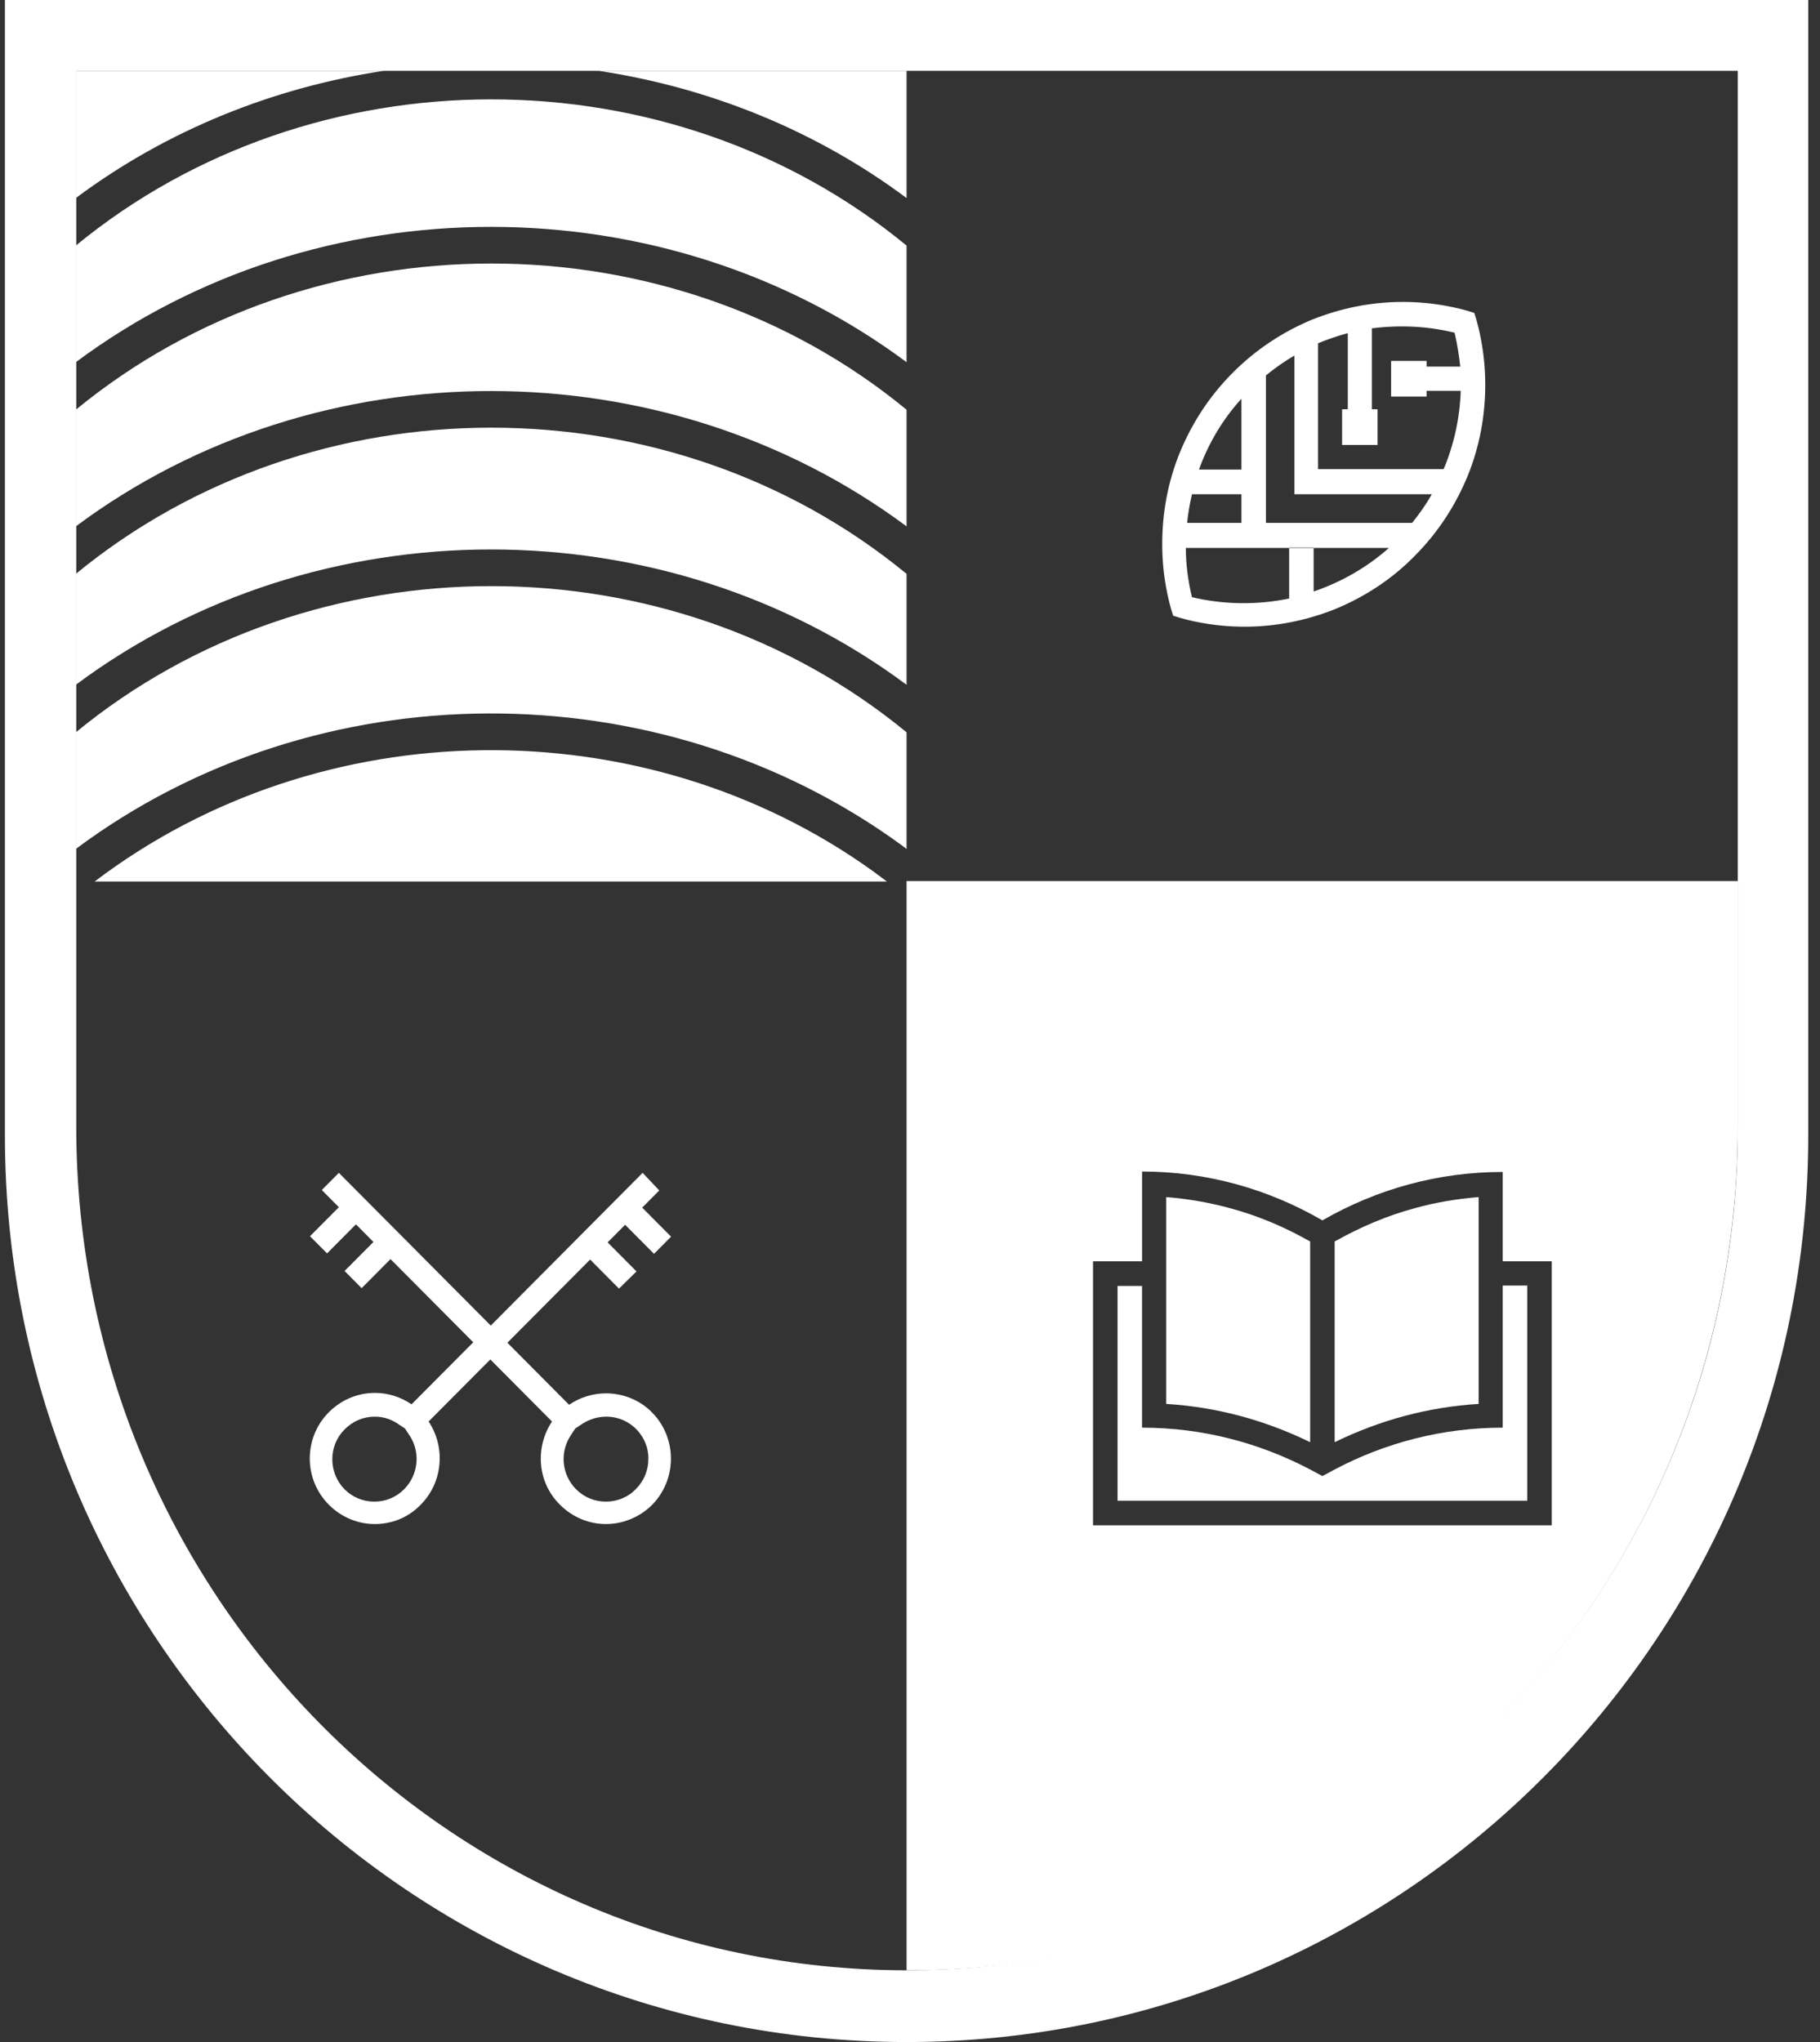 <svg width="74" height="83" viewBox="0 0 74 83" fill="none" xmlns="http://www.w3.org/2000/svg">
<rect x="0" y="0" width="74" height="83" fill="#333333" stroke="none"/>
<path d="M24.652 57.581C25.133 57.581 25.578 57.778 25.898 58.118C26.2 58.44 26.378 58.869 26.361 59.316C26.361 59.764 26.183 60.193 25.862 60.515C25.542 60.855 25.097 61.034 24.634 61.034C24.172 61.034 23.744 60.855 23.424 60.533C22.837 59.943 22.748 59.03 23.211 58.333L23.389 58.064L23.655 57.885C23.958 57.689 24.296 57.581 24.652 57.581ZM15.238 57.581C15.594 57.581 15.914 57.689 16.199 57.885L16.466 58.064L16.644 58.333C17.106 59.012 17.017 59.943 16.43 60.533C16.11 60.855 15.683 61.034 15.22 61.034C14.757 61.034 14.33 60.855 14.01 60.533C13.689 60.211 13.511 59.764 13.511 59.316C13.511 58.851 13.689 58.422 14.01 58.1C14.348 57.76 14.775 57.581 15.238 57.581ZM26.129 47.671L19.954 53.879L13.778 47.671L13.084 48.369L13.778 49.067L12.604 50.247L13.298 50.945L14.472 49.764L15.184 50.48L14.01 51.66L14.704 52.358L15.878 51.177L19.242 54.558L16.733 57.08C16.288 56.776 15.772 56.615 15.238 56.615C14.561 56.615 13.885 56.884 13.369 57.402C12.337 58.44 12.337 60.121 13.369 61.159C13.885 61.678 14.561 61.946 15.238 61.946C15.914 61.946 16.59 61.696 17.106 61.159C18.014 60.247 18.121 58.816 17.427 57.778L19.936 55.256L22.445 57.778C21.751 58.816 21.84 60.247 22.766 61.159C23.282 61.678 23.958 61.946 24.634 61.946C25.311 61.946 26.005 61.678 26.521 61.159C27.517 60.139 27.535 58.494 26.556 57.456C26.04 56.902 25.328 56.633 24.634 56.633C24.118 56.633 23.584 56.794 23.139 57.098L20.63 54.576L23.994 51.195L25.168 52.376L25.88 51.678L24.706 50.498L25.417 49.782L26.592 50.963L27.286 50.265L26.111 49.084L26.805 48.387L26.129 47.671Z" fill="white"/>
<path fill-rule="evenodd" clip-rule="evenodd" d="M53.27 50.462C52.237 49.872 51.134 49.407 49.995 49.103C49.141 48.87 48.287 48.727 47.415 48.656V57.063C49.443 57.188 51.401 57.707 53.27 58.619V50.462Z" fill="white"/>
<path fill-rule="evenodd" clip-rule="evenodd" d="M60.121 48.656C59.249 48.727 58.377 48.87 57.541 49.103C56.402 49.407 55.316 49.872 54.266 50.462V58.619C56.135 57.707 58.092 57.188 60.121 57.063V48.656Z" fill="white"/>
<path fill-rule="evenodd" clip-rule="evenodd" d="M61.1 58.028C58.662 58.028 56.331 58.636 54.266 59.728C54.106 59.817 53.928 59.907 53.768 59.996C53.608 59.907 53.43 59.817 53.269 59.728C51.187 58.636 48.874 58.028 46.435 58.028V52.268H45.439V60.998H62.097V52.251H61.1V58.028Z" fill="white"/>
<path fill-rule="evenodd" clip-rule="evenodd" d="M36.861 80.084H37.021C55.601 80.084 70.657 64.718 70.657 45.739V35.811H36.861V80.084ZM63.093 61.999H44.442V51.266H46.436V47.617C49.07 47.617 51.579 48.333 53.768 49.603C55.975 48.333 58.466 47.635 61.1 47.635V51.266H63.093V61.999Z" fill="white"/>
<path fill-rule="evenodd" clip-rule="evenodd" d="M0.2 0V46.151C0.2 66.507 16.608 83 36.861 83C57.113 83 73.522 66.507 73.522 46.151V0H0.2ZM70.657 45.811C70.657 64.736 55.529 80.084 36.879 80.084C18.228 80.084 3.101 64.736 3.101 45.811V2.88H70.657V45.811Z" fill="white"/>
<path fill-rule="evenodd" clip-rule="evenodd" d="M60.228 13.864C60.157 13.47 60.068 13.095 59.944 12.719C59.57 12.594 59.196 12.504 58.805 12.433C58.217 12.325 57.63 12.272 57.043 12.272C55.761 12.272 54.533 12.522 53.359 12.987C52.149 13.488 51.045 14.222 50.12 15.152C49.177 16.1 48.465 17.191 47.966 18.407C47.486 19.588 47.255 20.84 47.255 22.11C47.255 22.718 47.308 23.309 47.415 23.881C47.486 24.274 47.575 24.65 47.7 25.026C48.073 25.151 48.447 25.241 48.838 25.312C49.426 25.419 50.013 25.473 50.6 25.473C51.882 25.473 53.11 25.223 54.284 24.758C55.494 24.257 56.598 23.541 57.523 22.593C58.466 21.645 59.178 20.554 59.677 19.337C60.157 18.157 60.389 16.905 60.389 15.635C60.389 15.044 60.335 14.436 60.228 13.864ZM59.143 13.524C59.249 13.971 59.321 14.436 59.374 14.901H58.004V14.669H56.562V16.118H58.004V15.885H59.392C59.356 16.976 59.125 18.049 58.698 19.069H53.59V13.953C53.982 13.792 54.391 13.649 54.8 13.542V16.636H54.569V18.085H56.011V16.636H55.779V13.345C56.936 13.202 58.057 13.256 59.143 13.524ZM51.472 21.252V15.259C51.846 14.955 52.22 14.687 52.629 14.454V20.089H58.217C57.986 20.5 57.719 20.876 57.416 21.252H51.472ZM50.476 21.252H48.269C48.304 20.858 48.376 20.482 48.465 20.089H50.476V21.252ZM50.476 16.207V19.087H48.749C49.123 18.049 49.693 17.066 50.476 16.207ZM53.412 24.042V22.253H52.416V24.328C51.116 24.596 49.764 24.579 48.465 24.274C48.304 23.613 48.216 22.933 48.216 22.271H56.473C55.566 23.076 54.516 23.666 53.412 24.042Z" fill="white"/>
<path fill-rule="evenodd" clip-rule="evenodd" d="M35.508 35.419L36.06 35.83H3.848C13.031 28.854 26.183 28.711 35.508 35.419ZM15.594 2.88C11.127 3.56 6.802 5.277 3.083 8.05V2.88H15.594ZM36.861 23.326V27.834C27.002 20.5 12.924 20.5 3.083 27.834V23.326C12.729 15.402 27.233 15.402 36.861 23.326ZM36.861 16.654V21.395C27.002 14.06 12.924 14.06 3.083 21.395V16.654C12.729 8.73 27.233 8.73 36.861 16.654ZM36.861 9.982V14.722C27.002 7.388 12.924 7.388 3.083 14.722V9.982C12.729 2.058 27.233 2.058 36.861 9.982ZM36.861 29.766V34.506L36.647 34.345C26.806 27.172 12.871 27.208 3.083 34.506V29.766C12.729 21.842 27.233 21.842 36.861 29.766ZM36.861 2.88V8.05C33.141 5.277 28.817 3.56 24.35 2.88H36.861Z" fill="white"/>
</svg>
